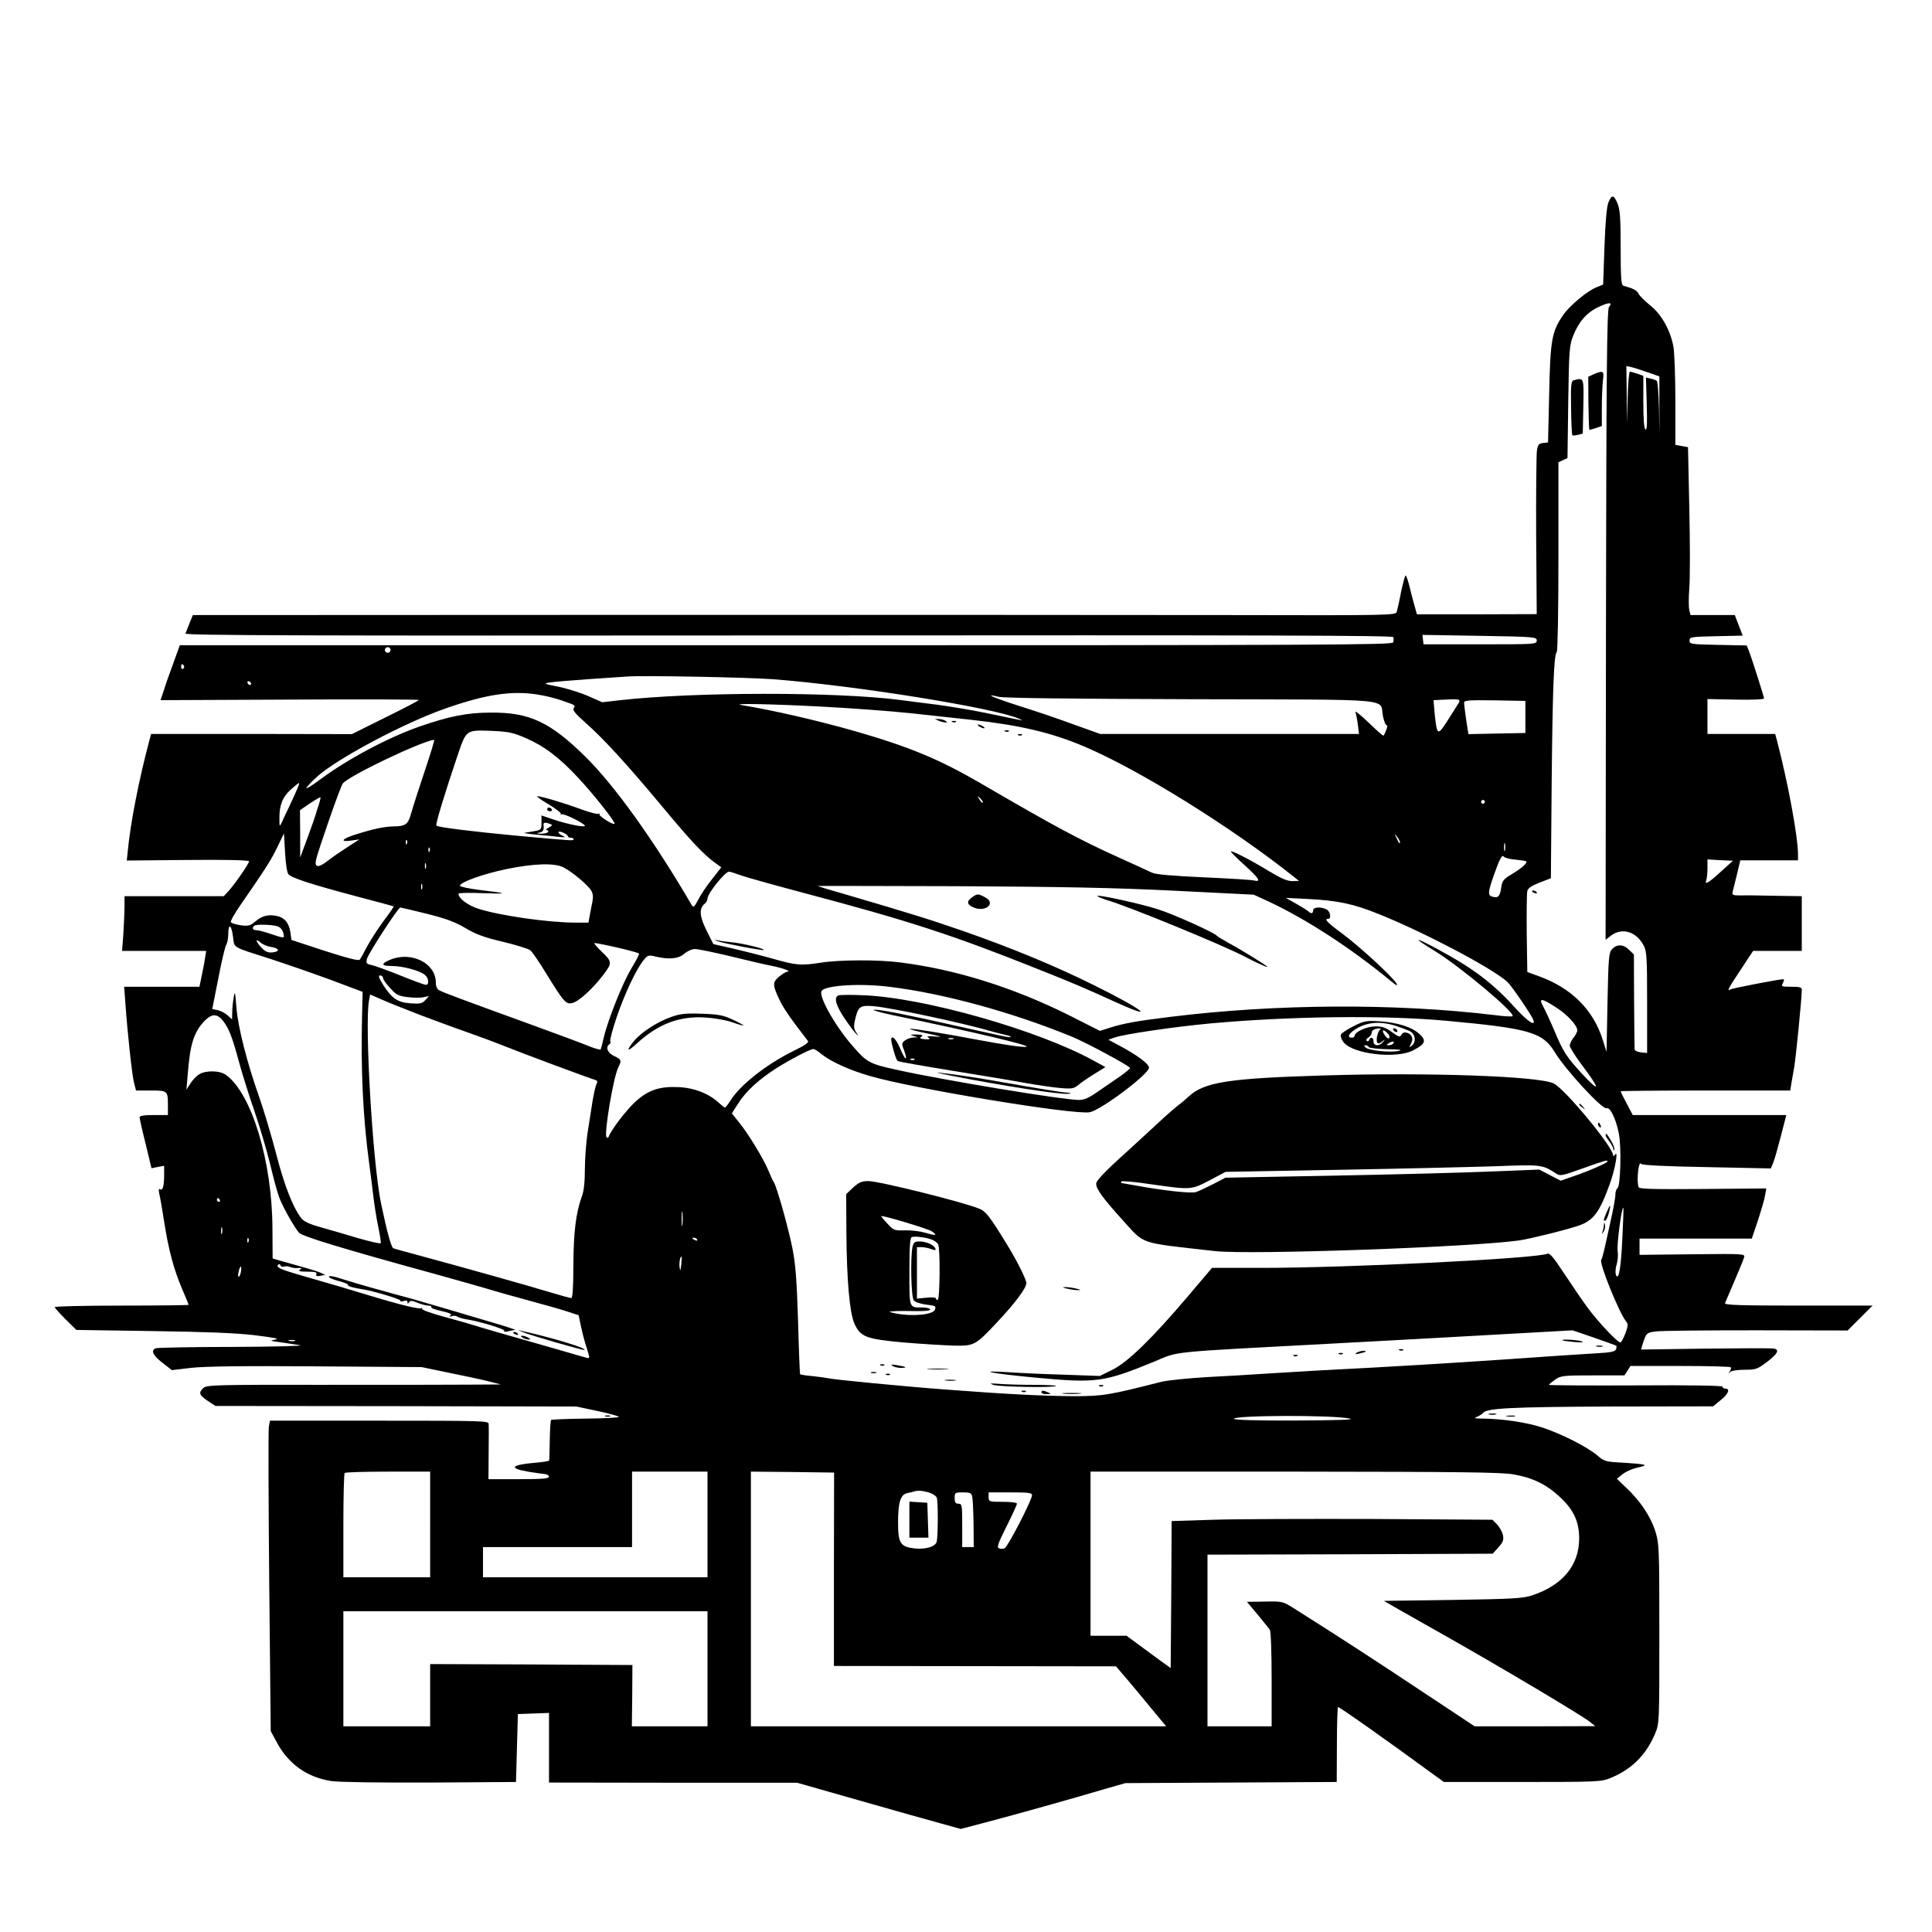 <?xml version="1.0" standalone="no"?>
<!DOCTYPE svg PUBLIC "-//W3C//DTD SVG 20010904//EN"
 "http://www.w3.org/TR/2001/REC-SVG-20010904/DTD/svg10.dtd">
<svg version="1.0" xmlns="http://www.w3.org/2000/svg"
 width="1024pt" height="1024pt" viewBox="0 0 1024 1024"
 preserveAspectRatio="xMidYMid meet">

<g transform="translate(0,1024) scale(0.1,-0.1)"
fill="#000000" stroke="none">
<path d="M8525 9167 c-9 -21 -16 -101 -21 -234 l-7 -201 -36 -15 c-48 -19
-142 -97 -176 -147 -60 -87 -68 -131 -74 -415 l-6 -260 -27 -3 c-22 -3 -27 -9
-32 -40 -3 -20 -5 -224 -4 -452 l3 -415 -317 -1 -318 0 -14 50 c-8 28 -20 75
-27 104 -7 28 -16 52 -19 52 -3 0 -14 -39 -24 -87 -9 -49 -20 -96 -23 -106 -5
-18 -39 -19 -861 -17 -472 1 -1906 1 -3188 1 l-2332 -1 -17 -42 c-9 -24 -19
-49 -22 -56 -4 -10 634 -12 3196 -10 2553 2 3202 0 3206 -9 2 -7 2 -20 -1 -28
-5 -13 -372 -15 -3219 -15 l-3212 0 -35 -97 c-20 -54 -43 -119 -51 -146 l-16
-48 685 3 c376 2 684 1 684 -2 0 -3 -80 -45 -178 -93 l-177 -88 -532 1 -532 0
-10 -37 c-55 -207 -100 -437 -114 -586 l-5 -48 324 3 c202 2 324 -1 324 -7 0
-12 -75 -121 -108 -157 l-26 -28 -263 0 -263 0 0 -53 c0 -30 -3 -95 -6 -145
l-7 -92 223 0 223 0 -7 -42 c-3 -24 -12 -67 -18 -95 l-11 -53 -199 0 -200 0 7
-92 c10 -146 35 -379 46 -420 l10 -38 78 0 c90 0 91 -1 91 -81 l0 -49 -75 0
c-53 0 -75 -4 -75 -12 0 -7 14 -70 32 -141 l31 -129 34 7 33 6 0 -50 c0 -58
-8 -84 -22 -74 -7 4 -8 -4 -4 -23 4 -16 16 -83 26 -149 24 -152 51 -253 95
-356 19 -44 35 -83 35 -85 0 -2 -160 -4 -355 -4 -195 0 -355 -4 -355 -8 0 -4
26 -33 57 -64 l58 -57 400 -6 c285 -4 442 -10 545 -22 104 -13 135 -19 110
-23 -32 -6 -30 -7 25 -14 33 -5 80 -12 105 -16 25 -4 -134 -8 -352 -9 -218 0
-403 -4 -412 -7 -28 -11 -16 -38 35 -77 l50 -39 102 12 c71 8 271 11 662 8
l560 -4 135 -28 c74 -15 169 -35 210 -45 l75 -19 -165 -1 c-91 -1 -441 -1
-779 -1 -563 1 -615 -1 -632 -16 -28 -25 -24 -38 22 -69 l41 -27 957 -1 956
-2 113 -24 c61 -13 112 -27 112 -31 0 -4 -80 -8 -177 -9 -98 -1 -180 -5 -182
-7 -3 -3 -6 -51 -7 -107 -1 -56 -2 -105 -3 -108 0 -3 -34 -9 -75 -12 -127 -11
-142 -29 -38 -47 37 -6 77 -12 90 -13 12 -1 22 -7 22 -14 0 -10 -36 -13 -160
-13 l-161 0 1 138 c1 75 1 145 0 155 0 16 -34 17 -580 17 l-579 0 -6 -32 c-3
-18 -2 -388 2 -823 l8 -790 29 -54 c62 -119 162 -191 292 -211 43 -6 241 -9
524 -8 l455 3 5 180 5 180 83 3 82 3 0 -185 0 -184 658 -1 657 0 330 -94 c182
-52 377 -107 433 -122 l104 -29 141 37 c144 38 435 119 627 176 l105 30 560 3
560 3 1 197 c0 109 3 199 6 200 5 3 267 -182 492 -347 l69 -50 416 0 c399 0
418 1 467 21 112 46 188 121 236 234 23 55 23 56 23 530 0 464 -1 477 -22 546
-25 78 -80 160 -157 232 l-46 44 22 18 c25 21 57 35 102 45 46 10 26 15 -85
22 -100 5 -106 7 -143 39 -53 45 -193 116 -292 148 -83 27 -204 45 -309 47
-50 0 -56 2 -35 10 13 6 27 15 31 20 15 25 152 32 676 34 l543 1 40 33 c41 32
52 61 25 61 -8 0 -15 4 -15 10 0 6 -165 9 -460 7 -253 -1 -460 0 -460 3 0 3
15 15 33 28 31 21 44 22 200 22 l167 0 16 25 16 25 262 0 c145 0 266 -3 269
-7 4 -3 1 -13 -5 -22 -10 -13 -10 -14 2 -3 8 7 41 12 77 12 59 0 68 3 118 41
57 43 68 65 38 71 -10 3 -173 2 -362 0 l-343 -5 7 24 c20 64 22 66 72 72 26 4
266 6 532 6 l484 -1 66 66 66 66 -394 0 c-311 0 -392 3 -388 13 3 6 25 59 50
117 25 58 48 114 51 125 6 20 2 20 -274 17 l-280 -3 0 43 0 43 298 0 297 0 32
95 c17 52 35 112 38 133 l7 38 -336 -3 c-272 -2 -337 0 -341 10 -12 33 0 146
14 123 4 -7 127 -13 347 -17 l340 -7 12 29 c7 16 25 80 41 142 l29 112 -407 0
-407 0 -32 61 c-18 33 -32 62 -32 65 0 2 202 4 450 4 l449 0 5 33 c3 17 10 59
16 92 9 54 40 364 40 408 0 14 -9 17 -55 17 -53 0 -55 1 -45 20 6 11 7 20 3
20 -23 0 -272 -48 -281 -54 -21 -13 -13 3 54 104 l66 100 129 0 129 0 0 145 0
145 -137 2 c-76 2 -160 3 -186 2 -44 0 -48 2 -43 21 3 11 13 53 23 93 l17 72
153 0 153 0 0 33 c-1 95 -52 374 -111 600 l-10 37 -179 0 -180 0 0 93 0 92
150 -3 c82 -2 150 1 150 6 0 9 -65 213 -81 254 l-11 27 -152 3 c-143 3 -151 4
-151 23 0 19 8 20 141 23 l141 3 -21 54 -21 55 -117 0 -118 0 -6 26 c-4 14 -4
67 0 118 4 50 4 238 0 418 l-7 328 -34 6 -33 6 0 233 c0 128 -5 257 -10 286
-16 88 -64 174 -123 220 -28 23 -56 50 -62 62 -9 19 -28 28 -82 43 -10 3 -13
51 -13 198 0 156 -3 204 -16 236 -20 49 -31 50 -49 7z m3 -554 c-11 -13 -14
-334 -16 -1685 l-2 -1669 30 23 c58 43 133 20 171 -52 17 -31 19 -61 19 -303
l0 -268 -32 3 c-18 2 -34 9 -34 16 -1 6 -2 122 -3 257 l-1 246 -25 24 c-30 31
-66 32 -91 4 -17 -19 -19 -43 -24 -283 l-5 -261 -19 60 c-50 162 -166 278
-340 341 l-61 22 -3 203 c-1 112 0 214 3 226 3 15 22 28 65 45 l60 23 4 490
c5 521 12 694 27 709 5 6 9 212 9 508 l0 498 24 11 24 11 4 297 c4 275 6 300
26 351 30 75 72 124 135 153 54 26 77 26 55 0z m207 -347 l60 -21 0 -155 1
-155 -3 140 c-2 77 -7 142 -11 146 -4 4 -19 9 -33 12 l-25 6 4 -141 c3 -103 2
-139 -7 -134 -7 5 -11 53 -11 146 l0 138 -31 11 c-18 6 -36 11 -40 11 -5 0
-10 -62 -12 -137 l-3 -138 -2 153 -2 152 28 -6 c15 -4 54 -16 87 -28z m-590
-1421 c0 -20 -7 -20 -300 -20 l-300 0 -3 25 -3 25 303 -5 c295 -5 303 -6 303
-25z m-6075 -50 c0 -8 -7 -15 -15 -15 -8 0 -15 7 -15 15 0 8 7 15 15 15 8 0
15 -7 15 -15z m-1095 -84 c3 -5 1 -12 -5 -16 -5 -3 -10 1 -10 9 0 18 6 21 15
7z m3122 -71 c441 -34 1172 -152 1303 -209 24 -11 24 -11 -5 -5 -16 3 -93 19
-169 35 -77 16 -194 35 -260 44 -67 8 -155 20 -196 25 -339 44 -1088 43 -1481
-1 l-97 -11 -73 32 c-40 18 -111 40 -158 50 -81 16 -83 17 -45 23 21 3 111 11
199 17 88 6 180 12 205 14 77 7 641 -4 777 -14z m-2766 -23 c-1 -12 -15 -9
-19 4 -3 6 1 10 8 8 6 -3 11 -8 11 -12z m1511 -57 c59 -9 113 -23 187 -51 17
-7 21 -12 12 -22 -8 -10 6 -27 57 -73 98 -86 223 -222 412 -449 159 -191 220
-255 284 -301 l29 -21 -50 -64 c-28 -35 -61 -84 -73 -109 -18 -35 -25 -41 -32
-30 -202 346 -409 635 -566 790 -187 184 -297 235 -502 233 -125 0 -222 -20
-380 -75 -169 -60 -380 -173 -524 -280 -37 -28 -69 -48 -72 -46 -2 3 22 30 54
59 105 97 470 291 692 367 208 72 338 91 472 72z m3473 -26 c1108 -3 995 7
1015 -90 6 -30 16 -52 21 -48 8 4 -7 -40 -18 -55 -2 -3 -38 29 -80 70 -42 40
-73 65 -69 54 4 -11 10 -41 13 -67 l6 -48 -686 0 -686 0 -148 53 c-81 30 -209
73 -283 96 -132 42 -194 69 -108 48 28 -7 373 -11 1023 -13z m1412 -27 c-8
-12 -33 -53 -57 -90 -50 -78 -54 -76 -66 41 l-6 71 63 3 c78 4 84 2 66 -25z
m358 -67 l0 -85 -151 -3 -151 -3 -12 76 c-6 42 -11 82 -11 91 0 12 24 14 163
12 l162 -3 0 -85z m-3735 55 c157 -8 371 -24 475 -35 105 -11 249 -27 322 -35
262 -29 427 -68 603 -143 293 -125 780 -428 1110 -691 l25 -20 -36 -1 c-26 0
-59 14 -120 51 -97 59 -199 112 -205 106 -2 -2 30 -34 71 -71 77 -70 92 -92
53 -83 -13 4 -133 11 -268 17 -170 8 -254 15 -275 25 -16 8 -95 44 -175 80
-216 98 -340 165 -735 395 -219 127 -376 192 -664 275 -201 57 -435 111 -601
138 -58 10 155 6 420 -8z m-1563 -167 c97 -42 179 -104 278 -211 80 -85 199
-236 192 -243 -8 -8 -87 43 -80 51 5 4 3 5 -3 2 -6 -4 -49 7 -95 24 -89 33
-210 69 -231 69 -7 0 20 -20 60 -43 39 -24 69 -47 65 -52 -5 -4 -3 -5 4 -1 11
6 123 -49 123 -61 0 -10 -93 9 -162 32 l-68 23 0 -39 c0 -36 -2 -38 -37 -44
-21 -4 -45 -8 -53 -9 -8 -1 21 -6 65 -10 44 -4 98 -9 120 -12 32 -3 36 -2 18
6 -13 5 -23 14 -23 19 0 5 11 4 25 -2 14 -7 25 -15 25 -19 0 -5 7 -8 15 -8 8
0 15 -3 15 -8 0 -9 2 -9 -295 18 -236 22 -423 45 -432 54 -6 6 44 170 112 371
48 140 43 136 187 131 83 -4 108 -9 175 -38z m-536 -175 c-31 -93 -63 -192
-71 -221 -16 -60 -30 -72 -92 -72 -50 -1 -105 -12 -200 -42 -76 -23 -91 -43
-25 -33 l42 6 -65 -42 c-36 -23 -81 -54 -101 -70 -51 -40 -73 -39 -64 4 12 51
126 380 141 403 23 37 411 223 485 233 4 1 -19 -74 -50 -166z m-676 -95 c-7
-18 -27 -60 -42 -93 -16 -33 -34 -71 -40 -85 -11 -23 -12 -22 -12 20 -1 71 16
115 59 154 22 20 42 36 45 36 2 0 -2 -15 -10 -32z m114 -85 c-7 -21 -14 -42
-15 -48 -1 -5 -20 -59 -42 -120 l-41 -110 0 125 -1 126 53 36 c28 19 54 34 55
32 2 -1 -2 -20 -9 -41z m3520 13 c-3 -3 -11 5 -18 17 -13 21 -12 21 5 5 10
-10 16 -20 13 -22z m2661 4 c0 -5 -4 -10 -10 -10 -5 0 -10 5 -10 10 0 6 5 10
10 10 6 0 10 -4 10 -10z m-4955 -117 c15 -5 14 -8 -6 -19 -13 -7 -18 -13 -11
-14 7 0 10 -4 7 -10 -3 -5 -21 -9 -38 -9 -24 1 -26 3 -9 6 21 4 26 13 23 41
-2 13 9 15 34 5z m-1386 -267 c16 -19 120 -53 361 -117 107 -28 196 -52 197
-53 1 -1 -23 -37 -55 -79 -31 -42 -70 -103 -87 -135 -16 -31 -33 -62 -38 -68
-5 -8 -60 6 -185 46 l-177 58 -6 41 c-7 50 -32 79 -75 87 -44 8 -76 0 -112
-31 -26 -22 -36 -24 -76 -19 -26 4 -49 11 -52 16 -4 5 18 44 47 86 143 207
166 244 199 312 l35 73 6 -101 c3 -58 10 -107 18 -116z m5891 170 c0 -12 -5
-7 -19 24 -11 24 -11 24 3 6 9 -11 16 -24 16 -30z m-5263 -8 c-3 -8 -6 -5 -6
6 -1 11 2 17 5 13 3 -3 4 -12 1 -19z m5820 -35 c-3 -10 -5 -2 -5 17 0 19 2 27
5 18 2 -10 2 -26 0 -35z m-5700 -5 c-3 -8 -6 -5 -6 6 -1 11 2 17 5 13 3 -3 4
-12 1 -19z m5754 -44 c29 -3 55 -7 58 -9 8 -9 -23 -36 -74 -67 -47 -28 -53
-36 -58 -71 -7 -48 -16 -58 -46 -50 -26 7 -26 21 8 118 28 80 43 108 51 95 4
-6 31 -14 61 -16z m1089 -65 c-66 -60 -87 -72 -76 -43 3 9 6 37 6 62 l0 47 67
-4 68 -3 -65 -59z m-6863 19 c-3 -7 -5 -2 -5 12 0 14 2 19 5 13 2 -7 2 -19 0
-25z m731 4 c46 -24 127 -92 145 -121 10 -17 12 -34 7 -60 -4 -20 -11 -53 -14
-73 l-7 -38 -70 0 c-140 0 -393 36 -509 72 -59 18 -110 56 -110 81 0 5 57 6
128 3 141 -5 137 -1 -16 17 -56 7 -103 17 -104 22 -3 18 125 64 248 89 146 30
256 33 302 8z m937 -41 c28 -10 181 -53 340 -95 551 -146 784 -222 1220 -396
197 -78 267 -108 425 -180 231 -105 148 -40 -115 90 -202 100 -424 192 -680
282 -191 66 -271 91 -625 195 -85 24 -156 46 -157 47 -1 1 330 0 735 -1 563
-3 836 -8 1157 -24 l420 -21 85 -39 c197 -93 430 -244 641 -418 30 -25 39 -29
31 -14 -18 33 -196 197 -288 265 -79 58 -98 78 -74 78 18 0 11 39 -9 50 -30
15 -71 13 -71 -5 0 -17 -11 -20 -26 -5 -5 5 -34 23 -64 40 l-55 31 120 -6
c155 -8 237 -25 371 -79 238 -95 603 -287 683 -360 22 -20 127 -173 138 -202
14 -38 -33 -6 -98 66 -115 128 -223 209 -407 308 -130 70 -139 66 -18 -8 136
-83 430 -330 413 -346 -3 -3 -47 -1 -97 6 -525 63 -1155 60 -1720 -10 -179
-22 -243 -34 -317 -57 l-53 -17 -162 82 c-296 148 -606 245 -898 281 -113 15
-320 14 -417 -1 -108 -17 -132 -15 -258 21 -61 17 -156 41 -212 54 l-102 23
-36 72 c-38 76 -41 116 -9 143 8 6 14 18 14 27 0 26 93 142 114 142 6 0 34 -9
61 -19z m-1688 -73 c-3 -7 -5 -2 -5 12 0 14 2 19 5 13 2 -7 2 -19 0 -25z m25
-131 c103 -26 151 -44 205 -76 55 -33 101 -50 200 -73 70 -17 135 -37 144 -45
10 -8 47 -62 83 -121 94 -153 106 -167 140 -158 34 8 105 73 163 148 49 65 49
70 -11 127 -20 19 -36 38 -36 42 0 6 229 -46 237 -55 3 -2 -15 -37 -40 -78
-46 -76 -125 -273 -147 -368 -7 -30 -14 -58 -16 -62 -3 -3 -30 4 -62 17 -31
13 -163 62 -292 109 -380 138 -482 176 -501 187 -13 6 -19 21 -19 42 0 101
-128 166 -240 121 -53 -22 -51 -34 8 -34 57 0 150 -25 175 -48 20 -17 23 -52
4 -52 -6 0 -67 22 -133 49 -67 27 -136 52 -154 56 -28 6 -31 10 -25 33 7 28
165 272 177 272 3 0 67 -15 140 -33z m-793 -66 c15 -4 27 -17 32 -34 9 -32 8
-32 -66 -7 -32 11 -66 20 -77 20 -18 0 -24 11 -11 23 8 9 90 7 122 -2z m-234
-55 c8 -63 -9 -52 200 -119 77 -25 218 -74 314 -109 l173 -65 -3 -129 c-7
-282 5 -537 37 -774 9 -63 19 -149 24 -190 5 -41 16 -110 25 -153 9 -43 15
-82 13 -86 -2 -4 -55 8 -118 26 -63 19 -153 45 -199 58 -59 16 -90 31 -103 47
-46 59 -90 173 -133 338 -25 96 -66 234 -91 305 -66 187 -112 369 -121 476 -6
82 -8 89 -14 54 -4 -22 -8 -58 -8 -79 l-1 -39 -23 21 c-13 12 -36 24 -53 28
l-29 6 32 161 c17 89 36 170 42 179 6 10 11 36 11 58 0 59 17 49 25 -14z m201
-55 c46 -7 50 -25 7 -29 -24 -2 -37 4 -57 25 -31 33 -35 54 -6 28 11 -10 36
-21 56 -24z m2438 -50 c89 -22 188 -45 221 -51 57 -12 103 -29 78 -30 -6 0
-26 -12 -43 -26 -26 -23 -30 -31 -25 -58 4 -17 21 -56 37 -86 26 -46 50 -80
140 -197 7 -8 -16 -24 -76 -53 -142 -70 -284 -181 -334 -263 -13 -20 -26 -37
-30 -37 -3 0 -17 11 -31 24 -52 49 -130 80 -213 84 -102 5 -162 -15 -231 -78
-47 -43 -128 -149 -140 -183 -2 -7 -8 -9 -12 -5 -15 14 36 319 62 370 19 38
17 42 -22 61 -35 16 -47 48 -25 62 6 4 8 11 5 16 -4 5 12 64 35 132 43 125
103 251 142 299 21 26 26 27 63 18 72 -17 121 -12 152 15 16 14 41 25 57 25
16 0 102 -18 190 -39z m-1844 -114 c0 -8 17 -32 38 -54 32 -36 44 -42 94 -48
32 -4 70 -4 85 0 l27 6 -19 -21 c-17 -19 -28 -21 -78 -18 -69 5 -99 25 -145
96 -24 39 -29 52 -17 52 8 0 15 -6 15 -13z m2690 -48 c283 -35 645 -134 960
-263 80 -33 310 -157 310 -167 0 -3 -24 -23 -52 -43 -29 -20 -82 -56 -118 -81
-47 -33 -74 -45 -100 -45 -85 0 -715 104 -968 160 -146 32 -158 39 -238 132
-95 111 -180 266 -158 288 30 29 210 39 364 19z m-2500 -146 c80 -30 190 -71
245 -90 55 -19 150 -54 210 -78 89 -36 430 -163 483 -180 9 -3 10 -10 3 -22
-5 -10 -14 -52 -21 -93 -6 -41 -18 -115 -26 -165 -7 -49 -14 -136 -14 -191 0
-67 -5 -117 -16 -145 -32 -89 -44 -191 -45 -365 0 -114 -4 -174 -11 -174 -6 0
-54 13 -107 29 -103 32 -496 142 -700 197 -68 18 -129 35 -136 38 -11 4 -33
83 -65 236 -45 213 -88 955 -64 1078 l6 31 57 -25 c31 -14 121 -50 201 -81z
m6027 38 c61 -39 113 -96 113 -122 0 -8 -9 -25 -20 -39 -11 -14 -20 -33 -20
-42 0 -9 29 -55 63 -101 101 -133 101 -155 1 -47 -82 90 -97 112 -145 226 -23
54 -51 114 -61 132 -24 44 -7 42 69 -7z m-7063 -74 c30 -39 48 -86 86 -227 16
-58 51 -170 79 -250 27 -80 64 -203 81 -273 17 -71 38 -150 47 -175 14 -44 75
-155 107 -195 15 -19 227 -84 731 -222 94 -26 213 -60 265 -75 52 -16 156 -45
230 -65 74 -20 163 -45 196 -56 l61 -20 13 -62 c7 -34 21 -86 31 -115 15 -49
16 -53 0 -49 -9 2 -74 21 -146 42 -323 92 -413 118 -450 130 -22 7 -95 28
-162 46 -70 19 -119 37 -116 42 3 6 1 7 -5 3 -10 -6 -114 19 -262 64 -36 11
-112 34 -170 51 -58 17 -152 44 -210 61 -107 31 -130 42 -115 55 4 5 10 3 12
-4 2 -7 11 -9 19 -6 8 3 22 2 31 -2 10 -5 29 -7 43 -6 20 2 22 0 10 -8 -11 -8
-1 -11 39 -11 40 0 52 -3 48 -13 -4 -10 2 -13 21 -9 l26 5 -29 13 c-17 7 -66
22 -110 34 -44 12 -93 26 -110 31 l-30 9 -1 162 c-2 355 -110 710 -245 810
-33 25 -110 26 -145 3 -14 -9 -34 -30 -45 -48 l-21 -32 7 80 c12 160 32 223
88 283 40 41 69 41 101 -1z m6479 3 c444 -41 513 -61 578 -167 56 -93 252
-305 274 -297 19 8 50 -56 65 -133 15 -73 9 -281 -7 -291 -6 -4 -11 -18 -11
-32 1 -14 -11 -79 -26 -145 -36 -164 -42 -191 -49 -202 -12 -19 96 -284 133
-329 10 -11 9 -23 -4 -59 -10 -25 -21 -47 -26 -50 -11 -7 -116 104 -176 185
-26 35 -81 116 -122 178 -58 88 -78 112 -90 107 -64 -26 -1054 -75 -1517 -75
l-261 0 -129 -152 c-191 -225 -318 -348 -399 -388 l-67 -33 -192 7 c-106 3
-237 9 -292 13 -178 11 -95 -6 136 -28 331 -31 367 -26 634 83 140 58 52 49
970 98 314 17 723 39 910 50 l340 19 114 -39 c63 -22 116 -41 118 -43 2 -2 1
-11 -2 -19 -5 -12 -30 -17 -108 -21 -56 -3 -264 -17 -462 -31 -308 -21 -617
-40 -1010 -60 -49 -3 -162 -10 -250 -15 -88 -6 -241 -15 -340 -20 -99 -6 -207
-17 -240 -25 -279 -71 -311 -76 -462 -76 -161 1 -352 10 -678 35 -217 16 -599
53 -625 60 -8 2 -44 7 -80 11 -36 3 -67 8 -69 10 -2 2 -7 128 -11 281 -7 220
-13 301 -30 387 -21 107 -84 331 -99 351 -4 5 -18 35 -30 65 -28 65 -107 195
-157 255 l-35 44 34 53 c40 63 106 124 197 183 70 45 184 105 201 105 6 0 27
-13 47 -30 48 -38 150 -84 256 -114 227 -66 1081 -207 1162 -191 59 11 314
202 314 236 0 20 -60 65 -155 116 l-60 32 30 11 c47 18 319 58 514 76 422 38
916 44 1244 14z m-6498 -950 c3 -5 1 -10 -4 -10 -6 0 -11 5 -11 10 0 6 2 10 4
10 3 0 8 -4 11 -10z m2452 -132 c-2 -18 -4 -4 -4 32 0 36 2 50 4 33 2 -18 2
-48 0 -65z m4982 -68 c-7 -161 -20 -232 -34 -197 -4 10 -3 36 4 56 6 21 8 52
5 69 -6 31 22 242 30 230 2 -2 -1 -73 -5 -158z m-7422 23 c-3 -10 -5 -4 -5 12
0 17 2 24 5 18 2 -7 2 -21 0 -30z m140 -45 c-3 -8 -6 -5 -6 6 -1 11 2 17 5 13
3 -3 4 -12 1 -19z m2378 12 c3 -6 -1 -7 -9 -4 -18 7 -21 14 -7 14 6 0 13 -4
16 -10z m-84 -132 c-4 -35 -6 -38 -9 -15 -3 26 3 57 10 57 2 0 1 -19 -1 -42z
m-2335 -44 c-4 -14 -9 -24 -12 -21 -3 2 -2 17 2 31 3 15 9 25 11 22 3 -3 2
-17 -1 -32z m287 -361 c-7 -2 -21 -2 -30 0 -10 3 -4 5 12 5 17 0 24 -2 18 -5z
m5592 -412 c27 -6 -68 -9 -287 -10 -205 -1 -328 3 -328 9 0 19 529 21 615 1z
m-4875 -561 l0 -280 -230 0 -230 0 0 273 c0 151 3 277 7 280 3 4 107 7 230 7
l223 0 0 -280z m1470 0 l0 -280 -595 0 -595 0 0 80 0 80 395 0 395 0 0 200 0
200 200 0 200 0 0 -280z m670 -237 l0 -513 747 -1 748 -1 60 -70 c33 -39 93
-111 133 -160 l73 -88 -1100 0 -1101 0 0 675 0 675 220 -2 221 -3 -1 -512z
m3604 502 c98 -17 171 -52 240 -116 76 -69 106 -133 106 -223 0 -143 -89 -249
-250 -302 -47 -16 -106 -19 -420 -24 l-365 -5 85 -49 c47 -27 139 -79 205
-116 316 -178 758 -441 803 -477 l27 -22 -320 -1 -319 0 -276 183 c-239 159
-459 302 -675 438 -69 43 -63 42 -173 40 l-83 -1 56 -67 c31 -38 60 -73 65
-80 6 -7 10 -118 10 -263 l0 -250 -170 0 -170 0 0 455 0 455 756 2 756 3 30
34 c25 27 29 39 24 65 -4 17 -18 42 -31 56 l-25 25 -628 4 c-345 1 -727 0
-849 -4 l-223 -7 -2 -390 -3 -389 -45 32 c-25 18 -77 57 -117 86 l-72 53 -95
0 -96 0 0 435 0 435 1083 0 c882 -1 1096 -3 1161 -15z m-3102 -95 c20 -6 39
-18 43 -28 8 -20 7 -215 -1 -236 -9 -25 -61 -39 -117 -33 -75 9 -87 27 -87
137 0 108 13 148 48 156 15 3 32 7 37 9 19 6 40 5 77 -5z m231 -22 c3 -13 6
-78 7 -145 l1 -123 -31 0 -30 0 0 115 c0 108 -1 115 -20 115 -16 0 -20 7 -20
30 0 29 2 30 44 30 37 0 45 -3 49 -22z m317 7 c0 -25 -129 -275 -145 -281 -8
-4 -22 -4 -30 0 -13 4 -5 26 40 116 30 60 55 114 55 120 0 6 -31 10 -75 10
-73 0 -75 1 -75 25 l0 25 115 0 c96 0 115 -2 115 -15z m-1720 -920 l0 -305
-200 0 -201 0 2 163 1 162 -536 3 -536 2 0 -165 0 -165 -230 0 -230 0 0 305 0
305 965 0 965 0 0 -305z"/>
<path d="M8446 8256 l-28 -13 1 -139 c1 -76 3 -140 5 -141 1 -2 17 2 34 8 l32
11 0 98 c0 53 3 118 6 144 7 51 2 54 -50 32z"/>
<path d="M8340 8224 c-13 -4 -15 -27 -13 -146 1 -77 4 -143 7 -145 2 -2 15 -1
29 2 l26 7 3 144 c3 156 4 153 -52 138z"/>
<path d="M8120 5516 c0 -2 7 -7 16 -10 8 -3 12 -2 9 4 -6 10 -25 14 -25 6z"/>
<path d="M4975 6420 c11 -5 27 -9 35 -9 13 -1 13 0 0 9 -8 5 -24 9 -35 9 l-20
0 20 -9z"/>
<path d="M5048 6413 c7 -3 16 -2 19 1 4 3 -2 6 -13 5 -11 0 -14 -3 -6 -6z"/>
<path d="M5190 6390 c8 -5 20 -10 25 -10 6 0 3 5 -5 10 -8 5 -19 10 -25 10 -5
0 -3 -5 5 -10z"/>
<path d="M5328 6363 c7 -3 16 -2 19 1 4 3 -2 6 -13 5 -11 0 -14 -3 -6 -6z"/>
<path d="M5398 6343 c7 -3 16 -2 19 1 4 3 -2 6 -13 5 -11 0 -14 -3 -6 -6z"/>
<path d="M2900 5950 c0 -5 7 -10 16 -10 8 0 12 5 9 10 -3 6 -10 10 -16 10 -5
0 -9 -4 -9 -10z"/>
<path d="M5152 5484 c-30 -21 -28 -39 9 -54 64 -27 120 24 60 54 -37 20 -41
20 -69 0z"/>
<path d="M5817 5490 c4 -4 26 -13 48 -20 122 -36 613 -238 732 -300 70 -37
132 -64 118 -52 -15 13 -143 92 -205 125 -30 17 -57 33 -60 37 -10 15 -218
109 -305 138 -88 30 -344 86 -328 72z"/>
<path d="M3805 5251 c25 -10 238 -51 243 -46 7 6 -102 33 -163 40 -33 3 -69 8
-80 11 l-20 4 20 -9z"/>
<path d="M3555 4849 c-73 -26 -156 -80 -195 -127 -44 -54 -36 -60 15 -13 113
104 226 147 364 138 47 -3 112 -14 144 -26 31 -11 57 -18 57 -16 0 3 -26 17
-57 31 -49 23 -74 28 -163 31 -87 3 -115 0 -165 -18z"/>
<path d="M4443 4964 c-24 -11 -13 -53 33 -121 25 -37 53 -75 62 -83 13 -13 13
-13 0 8 -12 18 -14 32 -7 63 17 75 26 82 99 76 96 -8 492 -93 635 -136 17 -5
45 -12 63 -16 18 -4 32 -9 29 -11 -4 -5 -25 0 -312 64 -258 58 -393 84 -413
80 -9 -2 33 -14 93 -27 438 -91 737 -162 716 -169 -15 -5 -116 10 -271 39
-162 31 -342 60 -347 56 -2 -3 40 -14 94 -25 72 -15 83 -20 43 -16 -40 4 -51
2 -40 -5 12 -9 8 -11 -18 -9 -26 2 -30 5 -19 13 12 8 6 11 -26 12 -34 0 -37
-1 -17 -7 l25 -8 -25 -1 c-14 -1 -34 -8 -44 -16 -18 -14 -18 -17 -3 -55 8 -22
12 -40 7 -40 -4 0 -18 25 -30 55 -24 58 -55 78 -44 28 11 -50 25 -93 33 -97 4
-3 133 -26 287 -51 153 -25 331 -54 394 -66 63 -11 145 -23 182 -26 60 -5 70
-3 95 18 16 13 54 39 85 58 l57 35 -60 33 c-292 162 -903 336 -1224 348 -66 3
-126 2 -132 -1z m610 -231 c-7 -2 -19 -2 -25 0 -7 3 -2 5 12 5 14 0 19 -2 13
-5z m-206 -109 c-3 -3 -12 -4 -19 -1 -8 3 -5 6 6 6 11 1 17 -2 13 -5z"/>
<path d="M5030 4541 c270 -54 598 -105 632 -98 19 3 17 5 -7 6 -27 1 -139 19
-405 66 -86 15 -201 32 -275 40 -22 3 3 -4 55 -14z"/>
<path d="M1744 3471 c3 -5 28 -15 56 -22 27 -7 47 -16 45 -20 -4 -6 28 -15 85
-24 59 -10 199 -53 193 -59 -5 -5 2 -5 15 -2 15 5 22 3 22 -6 0 -10 2 -10 8 0
7 10 16 9 45 -3 20 -8 46 -15 57 -15 12 0 19 -4 16 -8 -3 -5 22 -14 55 -21 43
-10 57 -17 47 -23 -9 -7 -8 -8 6 -4 10 4 24 2 30 -2 6 -5 29 -12 51 -15 73
-12 206 -53 198 -61 -4 -5 3 -6 17 -3 14 4 32 7 40 8 8 0 -43 17 -115 38 -71
21 -185 55 -253 75 -68 20 -147 43 -175 51 -135 36 -315 87 -351 99 -66 22
-98 28 -92 17z"/>
<path d="M2770 3180 c35 -16 324 -99 328 -95 10 10 -161 62 -328 100 l-25 6
25 -11z"/>
<path d="M2720 3176 c0 -2 7 -7 16 -10 8 -3 12 -2 9 4 -6 10 -25 14 -25 6z"/>
<path d="M2770 3150 c8 -5 22 -10 30 -10 13 0 13 1 0 10 -8 5 -22 10 -30 10
-13 0 -13 -1 0 -10z"/>
<path d="M7174 4801 c-34 -17 -64 -37 -67 -45 -3 -8 3 -26 14 -40 49 -63 279
-90 369 -43 65 33 72 52 33 87 -41 37 -117 61 -213 67 -68 4 -80 2 -136 -26z
m220 3 c28 -9 62 -22 76 -28 31 -14 38 -57 14 -77 -16 -13 -16 -12 -6 8 15 27
7 50 -20 59 -14 4 -24 1 -30 -10 -8 -15 -14 -13 -51 14 -31 23 -51 30 -86 30
-46 0 -111 -29 -111 -50 0 -5 -7 -10 -15 -10 -31 0 -13 28 33 53 56 30 122 34
196 11z m-80 -22 c-6 -4 -13 -22 -16 -39 -5 -35 7 -43 32 -20 12 10 12 9 1 -5
-19 -25 -51 -23 -51 2 0 22 -16 27 -23 8 -2 -7 -8 -9 -13 -5 -5 5 -1 13 9 18
9 6 17 16 17 24 0 14 15 23 40 24 10 0 11 -2 4 -7z m40 -18 c9 -8 13 -20 10
-25 -3 -6 -12 -2 -20 8 -24 32 -17 44 10 17z m31 -54 c-3 -5 -14 -10 -23 -10
-15 0 -15 2 -2 10 20 13 33 13 25 0z m-130 -20 c3 -5 48 -10 98 -11 66 -1 83
-3 60 -9 -42 -10 -159 2 -175 18 -9 9 -9 12 -1 12 7 0 15 -4 18 -10z"/>
<path d="M7385 4780 c3 -5 11 -10 16 -10 6 0 7 5 4 10 -3 6 -11 10 -16 10 -6
0 -7 -4 -4 -10z"/>
<path d="M7020 4540 c-507 -15 -638 -35 -720 -112 -14 -13 -38 -34 -55 -46
-16 -13 -48 -40 -70 -60 -22 -21 -113 -104 -202 -186 -119 -107 -163 -154
-163 -170 0 -28 34 -75 136 -188 126 -138 79 -122 493 -169 185 -21 1370 21
1616 57 55 8 261 59 315 79 77 27 109 72 163 222 27 74 46 181 27 153 -5 -8
-10 -10 -10 -4 0 44 -252 348 -314 381 -74 39 -665 60 -1216 43z m1500 -456
c0 -7 -101 -52 -182 -79 l-66 -23 -56 29 -57 30 -252 -10 c-139 -6 -513 -16
-832 -22 l-580 -11 -65 -34 c-36 -18 -76 -37 -90 -42 -24 -9 -180 8 -334 37
-33 6 -61 11 -63 11 -2 0 -2 4 1 8 2 4 73 -2 158 -15 211 -30 211 -30 309 21
l85 45 610 11 c335 6 708 15 829 19 231 9 240 8 308 -36 27 -18 29 -17 145 24
123 44 132 46 132 37z"/>
<path d="M8370 4386 c0 -2 8 -10 18 -17 15 -13 16 -12 3 4 -13 16 -21 21 -21
13z"/>
<path d="M8470 4281 c0 -6 4 -13 10 -16 6 -3 7 1 4 9 -7 18 -14 21 -14 7z"/>
<path d="M8510 4223 c0 -5 9 -19 20 -33 11 -14 20 -32 21 -40 0 -8 3 -10 5 -4
3 6 -5 28 -17 48 -20 35 -29 44 -29 29z"/>
<path d="M4522 3946 l-37 -35 1 -203 c2 -254 17 -424 42 -482 32 -72 62 -83
258 -101 93 -8 212 -15 265 -17 113 -2 117 -1 234 124 97 103 155 181 155 208
0 17 -49 116 -95 191 -96 158 -119 188 -153 202 -80 34 -533 147 -589 147 -35
0 -50 -6 -81 -34z m416 -232 c34 -23 23 -25 -33 -8 -27 8 -76 14 -108 13 -56
-2 -61 0 -93 35 -19 20 -34 39 -34 40 0 8 247 -66 268 -80z m7 -47 c11 -5 23
-15 27 -21 12 -17 10 -296 -2 -296 -5 0 -10 4 -10 9 0 4 -22 6 -50 3 l-50 -5
0 137 0 136 24 0 c14 0 37 -5 51 -10 20 -8 26 -7 23 2 -7 19 -49 38 -84 38
-27 0 -32 -4 -38 -31 -11 -59 -7 -264 7 -281 6 -9 34 -18 61 -22 57 -7 58 -8
51 -28 -11 -27 -122 -37 -210 -19 -37 8 -38 9 -10 11 17 2 67 2 113 1 52 -1
82 2 82 8 0 6 -18 11 -39 11 -74 0 -71 -8 -71 190 0 133 3 180 13 183 16 7 87
-3 112 -16z"/>
<path d="M8515 3814 c-17 -42 -18 -44 -7 -44 4 0 13 18 19 40 13 50 8 51 -12
4z"/>
<path d="M8501 3748 c0 -9 -4 -25 -7 -35 -5 -17 -5 -17 6 0 6 10 9 25 7 35 -4
15 -5 15 -6 0z"/>
<path d="M5655 3410 c17 -4 41 -8 55 -8 22 0 22 1 -5 8 -16 4 -41 8 -55 8 -22
0 -22 -1 5 -8z"/>
<path d="M8281 3136 c2 -2 31 -6 64 -9 36 -3 52 -2 40 3 -19 8 -113 14 -104 6z"/>
<path d="M8463 3103 c9 -2 23 -2 30 0 6 3 -1 5 -18 5 -16 0 -22 -2 -12 -5z"/>
<path d="M7418 3083 c7 -3 16 -2 19 1 4 3 -2 6 -13 5 -11 0 -14 -3 -6 -6z"/>
<path d="M7190 3070 c-11 -8 -7 -9 15 -4 37 8 45 14 19 14 -10 0 -26 -5 -34
-10z"/>
<path d="M7098 3063 c7 -3 16 -2 19 1 4 3 -2 6 -13 5 -11 0 -14 -3 -6 -6z"/>
<path d="M6858 3053 c7 -3 16 -2 19 1 4 3 -2 6 -13 5 -11 0 -14 -3 -6 -6z"/>
<path d="M4668 3003 c7 -3 16 -2 19 1 4 3 -2 6 -13 5 -11 0 -14 -3 -6 -6z"/>
<path d="M4730 3001 c8 -6 28 -11 44 -11 39 0 31 6 -19 14 -29 5 -36 4 -25 -3z"/>
<path d="M4923 2983 c26 -2 68 -2 95 0 26 2 4 3 -48 3 -52 0 -74 -1 -47 -3z"/>
<path d="M4618 2963 c6 -2 18 -2 25 0 6 3 1 5 -13 5 -14 0 -19 -2 -12 -5z"/>
<path d="M4698 2953 c7 -3 16 -2 19 1 4 3 -2 6 -13 5 -11 0 -14 -3 -6 -6z"/>
<path d="M5013 2923 c15 -2 37 -2 50 0 12 2 0 4 -28 4 -27 0 -38 -2 -22 -4z"/>
<path d="M5265 2900 c32 -11 322 -16 332 -6 4 3 -48 6 -114 6 -66 0 -149 2
-184 5 -51 4 -58 3 -34 -5z"/>
<path d="M5828 2893 c7 -3 16 -2 19 1 4 3 -2 6 -13 5 -11 0 -14 -3 -6 -6z"/>
<path d="M5418 2863 c7 -3 16 -2 19 1 4 3 -2 6 -13 5 -11 0 -14 -3 -6 -6z"/>
<path d="M5520 2860 c0 -5 12 -10 28 -9 24 0 25 1 7 9 -27 12 -35 12 -35 0z"/>
<path d="M5638 2853 c23 -2 61 -2 85 0 23 2 4 4 -43 4 -47 0 -66 -2 -42 -4z"/>
<path d="M4820 2186 l0 -96 50 0 51 0 -3 93 -3 92 -47 3 -48 3 0 -95z"/>
<path d="M7893 2743 c9 -2 25 -2 35 0 9 3 1 5 -18 5 -19 0 -27 -2 -17 -5z"/>
<path d="M3208 2733 c6 -2 18 -2 25 0 6 3 1 5 -13 5 -14 0 -19 -2 -12 -5z"/>
<path d="M7988 2733 c12 -2 30 -2 40 0 9 3 -1 5 -23 4 -22 0 -30 -2 -17 -4z"/>
</g>
</svg>
